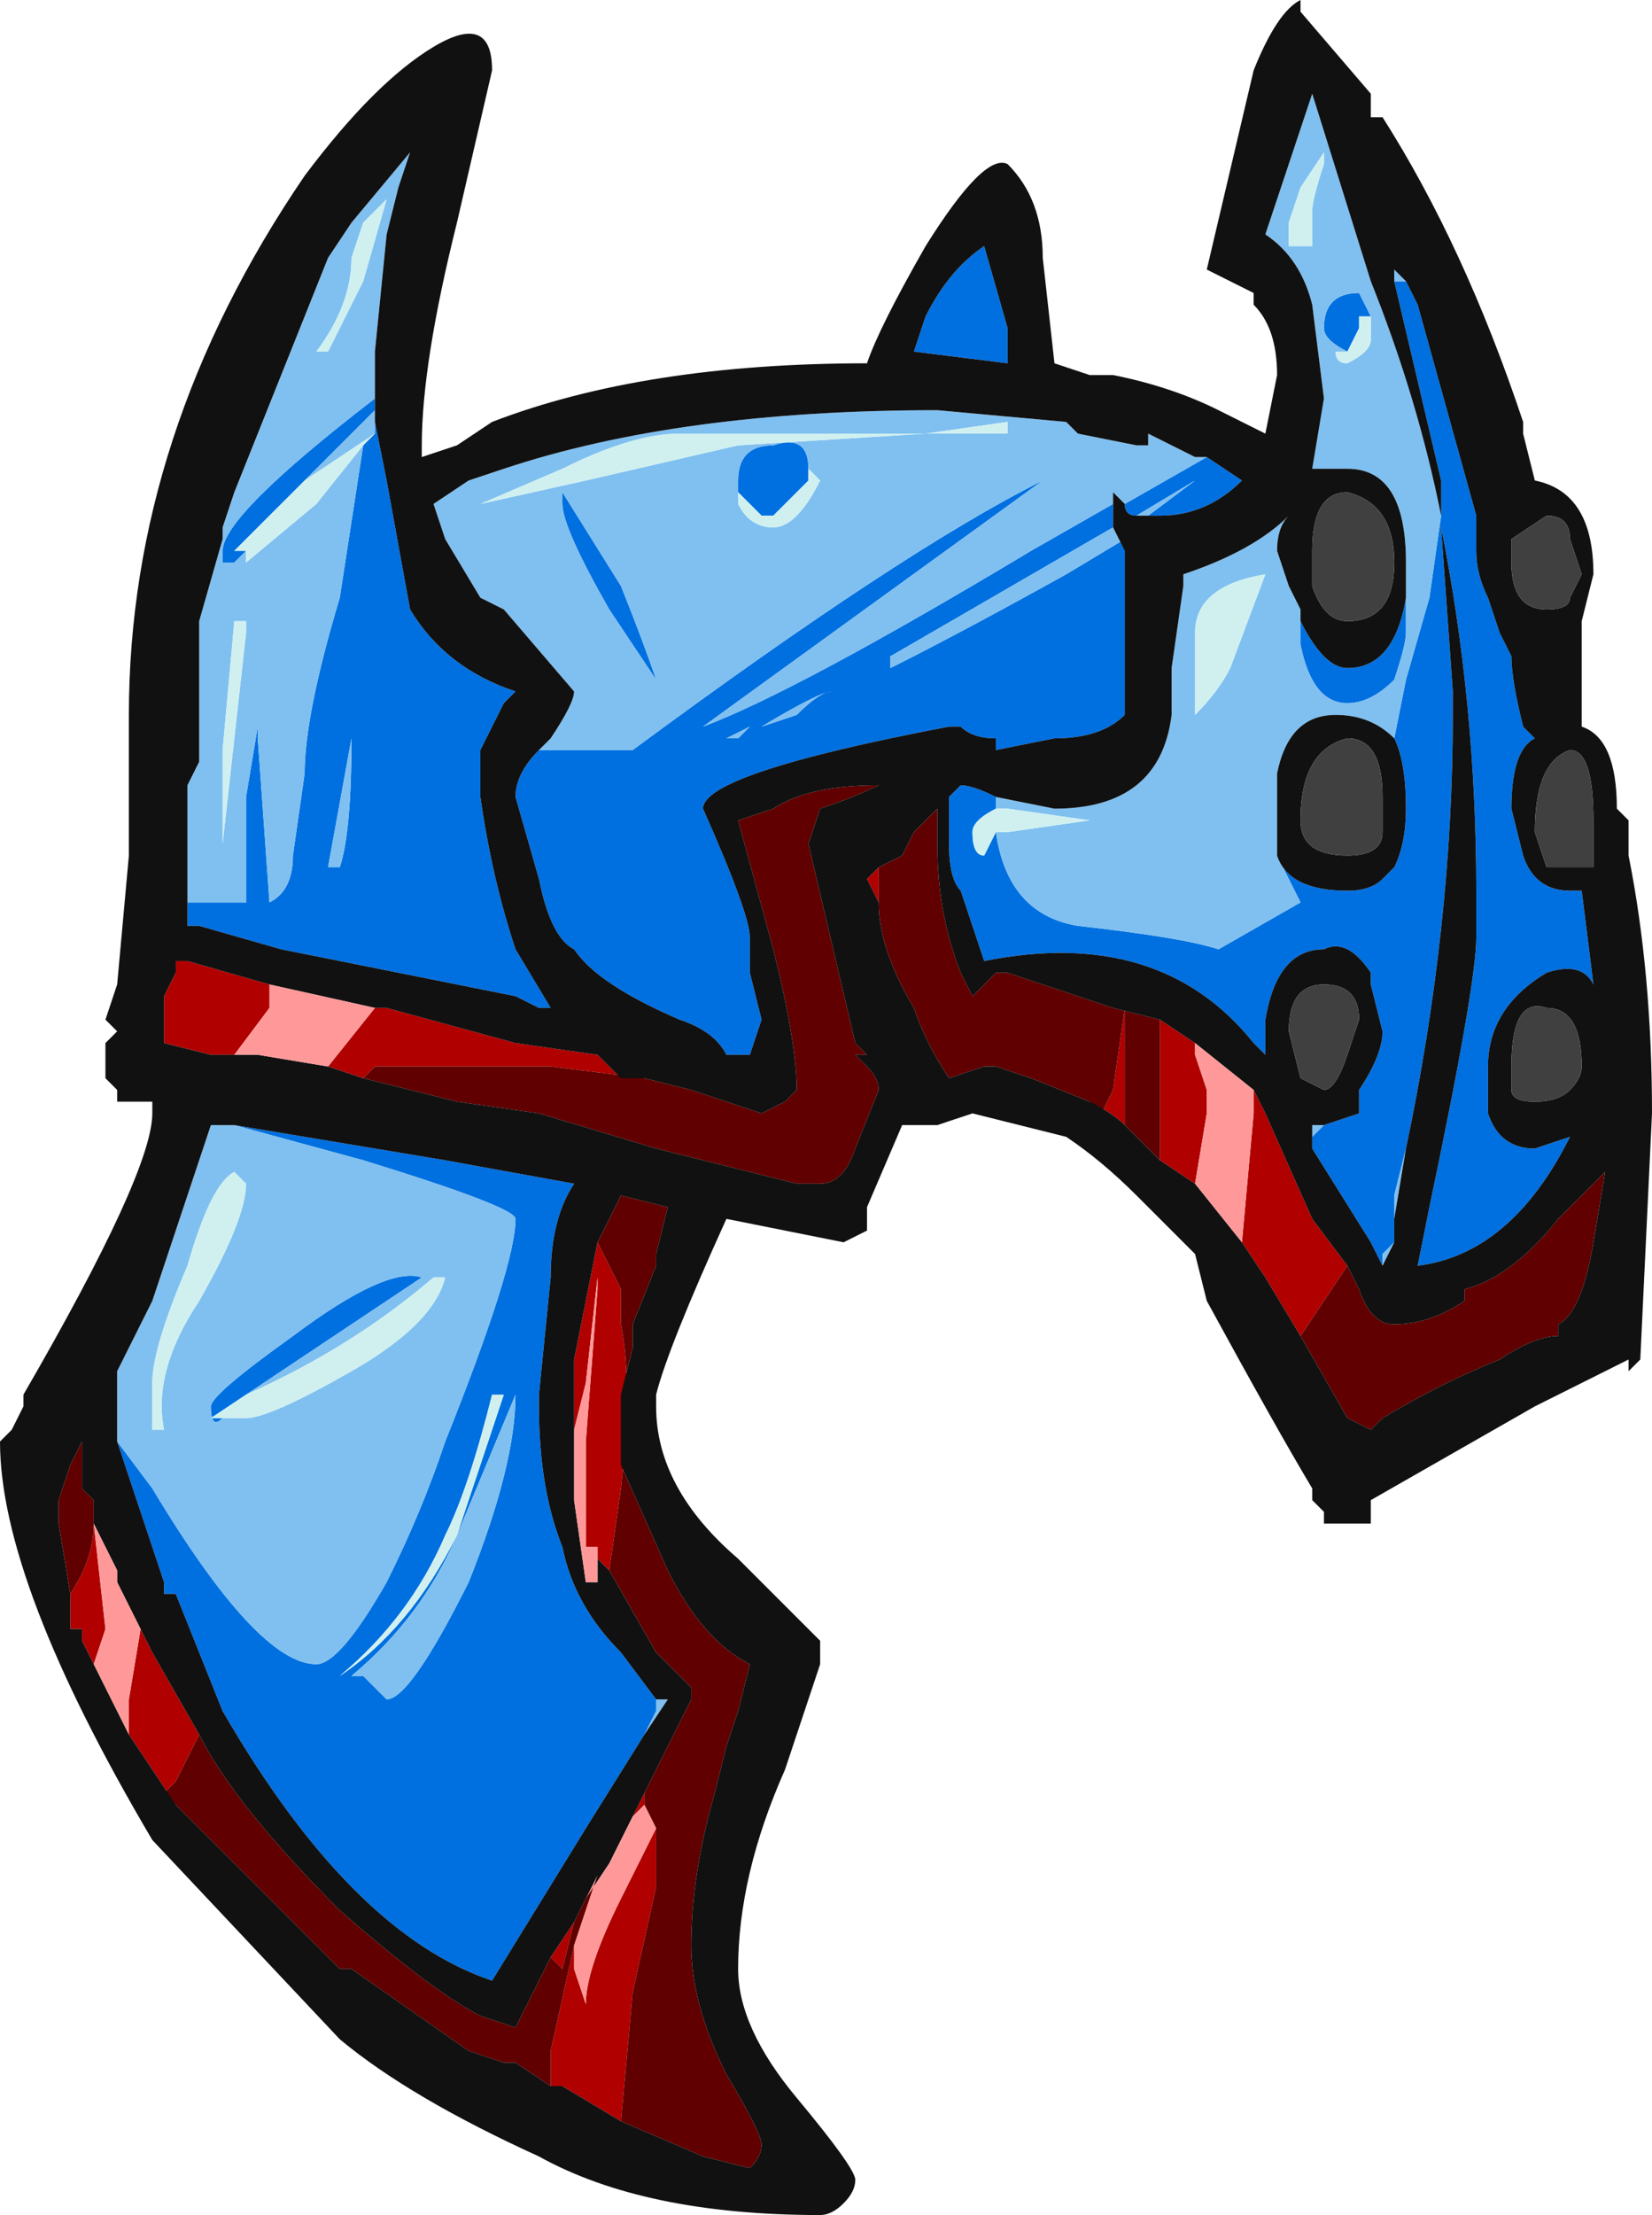 <?xml version="1.0" encoding="UTF-8" standalone="no"?>
<svg xmlns:ffdec="https://www.free-decompiler.com/flash" xmlns:xlink="http://www.w3.org/1999/xlink" ffdec:objectType="frame" height="66.15px" width="49.35px" xmlns="http://www.w3.org/2000/svg">
  <g transform="matrix(1.0, 0.0, 0.0, 1.0, 25.9, 31.5)">
    <use ffdec:characterId="2198" height="9.45" transform="matrix(7.0, 0.0, 0.0, 7.0, -25.9, -31.5)" width="7.05" xlink:href="#shape0"/>
  </g>
  <defs>
    <g id="shape0" transform="matrix(1.0, 0.0, 0.0, 1.0, 3.7, 4.5)">
      <path d="M2.15 1.2 L2.15 1.2 M-0.2 0.05 L-0.2 0.05" fill="#121212" fill-rule="evenodd" stroke="none"/>
      <path d="M0.05 -0.8 L0.05 -0.65 0.0 -0.75 0.05 -0.8 M0.95 0.2 L1.0 0.25 1.05 0.15 1.1 -0.2 1.1 0.3 Q1.05 0.25 0.95 0.2 M1.25 0.45 L1.25 -0.15 1.4 -0.05 1.4 0.0 1.45 0.15 1.45 0.25 1.4 0.55 1.25 0.45 M1.65 0.15 L1.7 0.25 1.9 0.7 2.05 0.9 1.85 1.2 1.7 0.95 1.6 0.8 1.65 0.25 1.65 0.15 M-2.7 0.0 L-2.8 0.0 -3.0 -0.05 -3.0 -0.25 -2.95 -0.35 -2.95 -0.4 -2.9 -0.4 -2.55 -0.3 -2.55 -0.2 -2.7 0.0 M-2.1 -0.2 L-2.05 -0.2 -1.5 -0.05 -1.15 0.0 -1.05 0.1 -0.95 0.1 -1.35 0.05 -2.1 0.05 -2.15 0.1 -2.3 0.05 -2.1 -0.2 M-1.25 1.3 Q-1.2 1.05 -1.15 0.8 L-1.05 1.0 -1.05 1.15 Q-1.0 1.4 -1.05 1.85 L-1.1 2.2 -1.15 2.15 -1.15 2.1 -1.2 2.1 -1.2 1.65 -1.15 1.0 -1.15 0.95 -1.2 1.4 -1.25 1.6 -1.25 1.3 M-1.05 4.55 L-1.3 4.4 -1.35 4.4 -1.35 4.25 -1.25 3.8 -1.25 3.9 -1.2 4.05 Q-1.2 3.9 -1.05 3.6 L-0.9 3.3 -0.9 3.55 -1.0 4.0 -1.05 4.55 M-2.95 3.2 L-3.15 2.9 -3.15 2.75 -3.1 2.45 -3.05 2.55 -2.85 2.9 -2.95 3.1 -3.0 3.15 -2.95 3.2 M-3.3 2.6 L-3.35 2.5 -3.35 2.45 -3.4 2.45 -3.4 2.3 Q-3.3 2.15 -3.3 2.0 L-3.25 2.45 -3.3 2.6 M-1.35 3.85 L-1.25 3.7 -1.3 3.9 -1.35 3.85 M-1.0 3.25 L-0.95 3.15 -0.95 3.2 -1.0 3.25" fill="#b00000" fill-rule="evenodd" stroke="none"/>
      <path d="M2.25 -3.35 L2.25 -3.4 2.25 -3.35 M2.25 -3.3 L2.3 -3.3 2.35 -3.2 2.6 -2.3 2.6 -2.15 Q2.6 -2.05 2.65 -1.95 L2.7 -1.8 2.75 -1.7 Q2.75 -1.6 2.8 -1.4 L2.85 -1.35 Q2.75 -1.3 2.75 -1.05 L2.8 -0.85 Q2.85 -0.7 3.0 -0.7 L3.05 -0.7 3.1 -0.3 Q3.05 -0.4 2.9 -0.35 2.65 -0.2 2.65 0.05 L2.65 0.25 Q2.7 0.4 2.85 0.4 L3.0 0.35 Q2.75 0.85 2.35 0.9 L2.4 0.65 Q2.6 -0.3 2.6 -0.5 L2.6 -0.7 Q2.6 -1.5 2.45 -2.25 L2.45 -2.45 2.25 -3.3 M2.15 -3.15 L2.1 -3.15 2.1 -3.1 2.05 -3.0 Q1.95 -3.05 1.95 -3.1 1.95 -3.25 2.1 -3.25 L2.15 -3.15 M2.3 -1.95 L2.3 -1.8 Q2.3 -1.75 2.25 -1.6 2.15 -1.5 2.05 -1.5 1.9 -1.5 1.85 -1.75 L1.85 -1.85 Q1.95 -1.65 2.05 -1.65 2.25 -1.65 2.3 -1.95 M0.55 -1.1 L0.55 -1.05 Q0.45 -1.0 0.45 -0.95 0.45 -0.85 0.5 -0.85 L0.55 -0.95 Q0.6 -0.6 0.9 -0.55 1.35 -0.5 1.5 -0.45 L1.85 -0.65 1.75 -0.85 1.75 -0.9 1.75 -0.85 Q1.8 -0.7 2.05 -0.7 2.15 -0.7 2.2 -0.75 L2.25 -0.8 Q2.3 -0.9 2.3 -1.05 2.3 -1.25 2.25 -1.35 L2.3 -1.6 2.4 -1.95 2.45 -2.3 2.45 -2.25 2.5 -1.55 2.5 -1.45 Q2.5 -0.55 2.3 0.4 L2.25 0.6 2.25 0.7 2.25 0.8 2.2 0.85 2.2 0.9 2.15 0.8 1.9 0.4 1.9 0.35 1.95 0.3 2.1 0.25 2.1 0.15 Q2.2 0.0 2.2 -0.1 L2.15 -0.3 2.15 -0.35 Q2.05 -0.5 1.95 -0.45 1.75 -0.45 1.7 -0.15 L1.7 0.0 1.65 -0.05 Q1.25 -0.55 0.5 -0.4 L0.4 -0.7 Q0.35 -0.75 0.35 -0.9 L0.35 -1.05 0.35 -1.1 0.4 -1.15 Q0.45 -1.15 0.55 -1.1 M1.9 -2.5 L1.9 -2.5 M-1.4 -1.3 L-1.0 -1.3 Q0.15 -2.15 0.75 -2.45 L-0.7 -1.4 Q-0.3 -1.55 0.7 -2.15 L1.05 -2.35 1.05 -2.25 0.1 -1.7 0.1 -1.65 Q0.4 -1.8 0.85 -2.05 L1.1 -2.2 1.1 -2.15 1.1 -1.45 Q1.0 -1.35 0.8 -1.35 L0.55 -1.3 0.55 -1.35 Q0.45 -1.35 0.4 -1.4 L0.35 -1.4 Q-0.7 -1.2 -0.7 -1.05 -0.5 -0.6 -0.5 -0.5 L-0.5 -0.35 -0.45 -0.15 -0.5 0.0 -0.6 0.0 Q-0.65 -0.1 -0.8 -0.15 -1.15 -0.3 -1.25 -0.45 -1.35 -0.5 -1.4 -0.75 L-1.5 -1.1 Q-1.5 -1.2 -1.4 -1.3 M1.1 -2.35 L1.45 -2.55 1.6 -2.45 Q1.45 -2.3 1.25 -2.3 L1.2 -2.3 1.4 -2.45 1.15 -2.3 Q1.1 -2.3 1.1 -2.35 M0.5 -3.45 L0.6 -3.1 0.6 -2.95 0.2 -3.0 0.25 -3.15 Q0.35 -3.35 0.5 -3.45 M-2.1 -2.8 L-2.1 -2.7 -2.05 -2.45 -1.95 -1.9 Q-1.8 -1.65 -1.5 -1.55 L-1.55 -1.5 -1.65 -1.3 -1.65 -1.1 Q-1.6 -0.75 -1.5 -0.45 L-1.35 -0.2 -1.4 -0.2 -1.5 -0.25 -2.5 -0.45 -2.85 -0.55 -2.9 -0.55 -2.9 -0.65 -2.65 -0.65 -2.65 -1.1 -2.6 -1.4 -2.6 -1.35 -2.55 -0.65 Q-2.45 -0.7 -2.45 -0.85 L-2.4 -1.2 Q-2.4 -1.45 -2.25 -1.95 L-2.15 -2.6 -2.1 -2.65 -2.1 -2.75 -2.4 -2.45 -2.7 -2.15 -2.65 -2.15 -2.7 -2.1 -2.75 -2.1 -2.75 -2.15 Q-2.75 -2.3 -2.1 -2.8 M-1.3 -2.35 L-1.3 -2.4 -1.05 -2.0 Q-0.95 -1.75 -0.9 -1.6 L-1.1 -1.9 Q-1.3 -2.25 -1.3 -2.35 M-0.25 -2.45 L-0.4 -2.3 -0.45 -2.3 -0.55 -2.4 -0.55 -2.35 -0.55 -2.45 Q-0.55 -2.6 -0.4 -2.6 -0.25 -2.65 -0.25 -2.5 L-0.25 -2.45 M-2.25 -0.8 Q-2.2 -0.95 -2.2 -1.35 L-2.3 -0.8 -2.25 -0.8 M-0.55 -1.35 L-0.6 -1.35 -0.5 -1.4 -0.55 -1.35 M-0.45 -1.4 L-0.3 -1.45 Q-0.2 -1.55 -0.15 -1.55 -0.2 -1.55 -0.45 -1.4 M-2.7 0.3 L-1.8 0.45 -1.25 0.55 Q-1.35 0.7 -1.35 0.95 L-1.4 1.45 -1.4 1.5 Q-1.4 1.85 -1.3 2.1 -1.25 2.35 -1.05 2.55 L-0.9 2.75 -0.9 2.8 -0.95 2.9 -1.2 3.3 -1.6 3.95 Q-2.2 3.75 -2.75 2.8 L-2.95 2.3 -3.0 2.3 -3.0 2.25 -3.2 1.65 -3.05 1.85 Q-2.6 2.6 -2.35 2.6 -2.25 2.6 -2.05 2.25 -1.9 1.95 -1.8 1.65 -1.5 0.9 -1.5 0.7 -1.5 0.65 -2.15 0.45 L-2.7 0.3 M-2.65 1.45 L-2.8 1.55 -2.75 1.55 Q-2.8 1.6 -2.8 1.5 -2.8 1.45 -2.45 1.2 -2.05 0.9 -1.9 0.95 L-2.65 1.45 M-1.55 1.45 L-1.6 1.45 Q-1.7 1.85 -1.8 2.05 -1.95 2.4 -2.25 2.65 -1.95 2.45 -1.75 2.05 L-1.55 1.45 M-1.5 1.45 L-1.75 2.05 Q-1.9 2.4 -2.2 2.65 L-2.15 2.65 -2.05 2.75 Q-1.95 2.75 -1.7 2.25 -1.5 1.75 -1.5 1.45" fill="#0070e0" fill-rule="evenodd" stroke="none"/>
      <path d="M1.65 -3.2 L1.65 -3.25 1.65 -3.2 M1.95 -3.8 L1.95 -3.85 1.85 -3.7 1.8 -3.55 1.8 -3.45 1.9 -3.45 1.9 -3.6 Q1.9 -3.65 1.95 -3.8 M2.25 -3.4 L2.25 -3.35 2.3 -3.3 2.25 -3.3 2.25 -3.4 M2.15 -3.15 L2.1 -3.25 Q1.95 -3.25 1.95 -3.1 1.95 -3.05 2.05 -3.0 L2.1 -3.1 2.05 -3.0 2.0 -3.0 Q2.0 -2.95 2.05 -2.95 2.15 -3.0 2.15 -3.05 L2.15 -3.15 M1.9 -2.5 L1.95 -2.8 1.9 -3.2 Q1.85 -3.4 1.7 -3.5 L1.9 -4.1 2.15 -3.3 Q2.35 -2.8 2.45 -2.3 L2.4 -1.95 2.3 -1.6 2.25 -1.35 Q2.15 -1.45 2.0 -1.45 1.8 -1.45 1.75 -1.2 1.75 -1.1 1.75 -1.0 L1.75 -0.9 1.75 -0.85 1.85 -0.65 1.5 -0.45 Q1.35 -0.5 0.9 -0.55 0.6 -0.6 0.55 -0.95 L0.6 -0.95 0.95 -1.0 0.6 -1.05 0.55 -1.05 0.55 -1.1 0.8 -1.05 Q1.25 -1.05 1.3 -1.45 L1.3 -1.65 1.35 -2.0 1.35 -2.05 Q1.65 -2.15 1.8 -2.3 1.75 -2.25 1.75 -2.15 L1.8 -2.0 1.85 -1.9 1.85 -1.85 1.85 -1.75 Q1.9 -1.5 2.05 -1.5 2.15 -1.5 2.25 -1.6 2.3 -1.75 2.3 -1.8 L2.3 -1.95 2.3 -2.1 Q2.3 -2.5 2.05 -2.5 L1.9 -2.5 M2.3 0.4 L2.25 0.7 2.25 0.6 2.3 0.4 M2.25 0.8 L2.2 0.9 2.2 0.85 2.25 0.8 M1.9 0.35 L1.9 0.3 1.95 0.3 1.9 0.35 M0.35 -1.05 L0.35 -1.1 0.4 -1.15 0.35 -1.1 0.35 -1.05 M-1.4 -1.3 L-1.35 -1.35 Q-1.25 -1.5 -1.25 -1.55 L-1.55 -1.9 -1.65 -1.95 -1.8 -2.2 -1.85 -2.35 -1.7 -2.45 -1.55 -2.5 Q-0.8 -2.75 0.3 -2.75 L0.85 -2.7 0.9 -2.65 1.15 -2.6 1.2 -2.6 1.2 -2.65 1.4 -2.55 1.45 -2.55 1.1 -2.35 1.05 -2.4 1.05 -2.35 0.7 -2.15 Q-0.3 -1.55 -0.7 -1.4 L0.75 -2.45 Q0.15 -2.15 -1.0 -1.3 L-1.4 -1.3 M1.2 -2.3 L1.15 -2.3 1.4 -2.45 1.2 -2.3 M0.6 -2.65 L0.6 -2.7 0.25 -2.65 -0.8 -2.65 Q-1.0 -2.65 -1.3 -2.5 L-1.65 -2.35 -1.2 -2.45 -0.55 -2.6 0.25 -2.65 0.6 -2.65 M1.1 -2.15 L1.1 -2.2 0.85 -2.05 Q0.4 -1.8 0.1 -1.65 L0.1 -1.7 1.05 -2.25 1.1 -2.15 M1.55 -1.65 L1.7 -2.05 Q1.4 -2.0 1.4 -1.8 L1.4 -1.45 Q1.5 -1.55 1.55 -1.65 M-2.9 -0.65 L-2.9 -1.15 -2.85 -1.25 -2.85 -1.85 -2.75 -2.2 -2.75 -2.25 -2.7 -2.4 -2.3 -3.4 -2.2 -3.55 -1.95 -3.85 -2.0 -3.7 -2.05 -3.5 -2.1 -3.0 -2.1 -2.8 Q-2.75 -2.3 -2.75 -2.15 L-2.75 -2.1 -2.7 -2.1 -2.65 -2.15 -2.65 -2.1 -2.35 -2.35 -2.15 -2.6 -2.25 -1.95 Q-2.4 -1.45 -2.4 -1.2 L-2.45 -0.85 Q-2.45 -0.7 -2.55 -0.65 L-2.6 -1.35 -2.6 -1.4 -2.65 -1.1 -2.65 -0.65 -2.9 -0.65 M-2.05 -3.65 Q-2.05 -3.7 -2.05 -3.65 L-2.15 -3.55 -2.2 -3.4 Q-2.2 -3.2 -2.35 -3.0 L-2.3 -3.0 -2.15 -3.3 -2.05 -3.65 M-1.3 -2.35 Q-1.3 -2.25 -1.1 -1.9 L-0.9 -1.6 Q-0.95 -1.75 -1.05 -2.0 L-1.3 -2.4 -1.3 -2.35 M-0.4 -2.3 L-0.45 -2.3 -0.4 -2.3 M-0.55 -2.35 Q-0.5 -2.25 -0.4 -2.25 -0.3 -2.25 -0.2 -2.45 L-0.25 -2.5 -0.25 -2.45 -0.25 -2.5 Q-0.25 -2.65 -0.4 -2.6 -0.55 -2.6 -0.55 -2.45 L-0.55 -2.35 M-2.4 -2.45 L-2.1 -2.75 -2.1 -2.65 -2.4 -2.45 M-2.65 -1.8 L-2.65 -1.85 -2.7 -1.85 -2.75 -1.3 -2.75 -0.9 -2.65 -1.8 M-0.45 -1.4 Q-0.2 -1.55 -0.15 -1.55 -0.2 -1.55 -0.3 -1.45 L-0.45 -1.4 M-0.55 -1.35 L-0.5 -1.4 -0.6 -1.35 -0.55 -1.35 M-2.25 -0.8 L-2.3 -0.8 -2.2 -1.35 Q-2.2 -0.95 -2.25 -0.8 M-2.7 0.3 L-2.15 0.45 Q-1.5 0.65 -1.5 0.7 -1.5 0.9 -1.8 1.65 -1.9 1.95 -2.05 2.25 -2.25 2.6 -2.35 2.6 -2.6 2.6 -3.05 1.85 L-3.2 1.65 -3.2 1.35 -3.05 1.05 Q-2.85 0.45 -2.8 0.3 L-2.7 0.3 M-0.95 2.9 L-0.9 2.8 -0.9 2.75 -0.85 2.75 -0.95 2.9 M-2.65 0.55 L-2.7 0.5 Q-2.8 0.55 -2.9 0.9 -3.05 1.25 -3.05 1.4 L-3.05 1.6 -3.0 1.6 Q-3.05 1.35 -2.85 1.05 -2.65 0.7 -2.65 0.55 M-2.75 1.55 L-2.65 1.55 Q-2.55 1.55 -2.2 1.35 -1.85 1.15 -1.8 0.95 L-1.85 0.95 Q-2.2 1.25 -2.65 1.45 L-1.9 0.95 Q-2.05 0.9 -2.45 1.2 -2.8 1.45 -2.8 1.5 -2.8 1.6 -2.75 1.55 M-2.05 1.2 L-2.05 1.2 M-1.5 1.45 Q-1.5 1.75 -1.7 2.25 -1.95 2.75 -2.05 2.75 L-2.15 2.65 -2.2 2.65 Q-1.9 2.4 -1.75 2.05 L-1.5 1.45" fill="#80c0f0" fill-rule="evenodd" stroke="none"/>
      <path d="M0.05 -0.8 L0.15 -0.85 0.2 -0.95 0.3 -1.05 0.3 -0.9 Q0.3 -0.6 0.4 -0.35 L0.45 -0.25 0.55 -0.35 0.6 -0.35 1.05 -0.2 1.25 -0.15 1.25 0.45 1.1 0.3 1.1 -0.2 1.05 0.15 1.0 0.25 0.95 0.2 0.7 0.1 0.55 0.05 0.5 0.05 0.35 0.1 Q0.25 -0.05 0.2 -0.2 0.05 -0.45 0.05 -0.65 L0.05 -0.8 M2.05 0.9 L2.1 1.0 Q2.15 1.15 2.25 1.15 2.4 1.15 2.55 1.05 L2.55 1.0 Q2.75 0.95 2.95 0.7 L3.15 0.5 3.1 0.8 Q3.05 1.1 2.95 1.15 L2.95 1.2 Q2.85 1.2 2.7 1.3 2.45 1.4 2.2 1.55 L2.15 1.6 2.05 1.55 1.85 1.2 2.05 0.9 M2.15 1.2 L2.15 1.2 M-0.95 0.1 L-0.75 0.15 -0.45 0.25 -0.35 0.2 -0.3 0.15 Q-0.3 -0.05 -0.4 -0.45 L-0.55 -1.0 -0.4 -1.05 Q-0.25 -1.15 0.05 -1.15 -0.05 -1.1 -0.2 -1.05 L-0.25 -0.9 -0.05 -0.05 0.0 0.0 -0.05 0.0 0.0 0.05 Q0.05 0.1 0.05 0.15 L-0.05 0.4 Q-0.1 0.55 -0.2 0.55 L-0.3 0.55 -0.9 0.4 -1.4 0.25 -1.75 0.2 -2.15 0.1 -2.1 0.05 -1.35 0.05 -0.95 0.1 M-2.6 0.0 L-2.65 0.0 -2.6 0.0 M-0.2 0.05 L-0.2 0.05 M-1.15 0.8 L-1.05 0.6 -0.85 0.65 -0.9 0.85 -0.9 0.9 -1.0 1.15 -1.0 1.25 -1.05 1.45 -1.05 1.75 -0.85 2.2 Q-0.7 2.5 -0.5 2.6 L-0.55 2.8 -0.6 2.95 -0.65 3.15 Q-0.75 3.5 -0.75 3.8 -0.75 4.05 -0.6 4.35 -0.45 4.6 -0.45 4.65 -0.45 4.7 -0.5 4.75 L-0.7 4.7 -1.05 4.55 -1.0 4.0 -0.9 3.55 -0.9 3.3 -0.95 3.2 -0.95 3.15 -0.75 2.75 -0.75 2.7 -0.9 2.55 -1.1 2.2 -1.05 1.85 Q-1.0 1.4 -1.05 1.15 L-1.05 1.0 -1.15 0.8 M-1.35 4.4 L-1.5 4.3 -1.55 4.3 -1.7 4.25 -2.2 3.9 -2.25 3.9 -2.95 3.2 -3.0 3.15 -2.95 3.1 -2.85 2.9 Q-2.7 3.2 -2.25 3.65 -1.85 4.0 -1.65 4.1 L-1.5 4.15 -1.35 3.85 -1.3 3.9 -1.25 3.7 -1.2 3.6 -1.15 3.5 -1.25 3.8 -1.35 4.25 -1.35 4.4 M-3.4 2.3 L-3.45 2.0 -3.45 1.9 -3.4 1.75 -3.35 1.65 -3.35 1.85 -3.3 1.9 -3.3 1.95 -3.3 2.0 Q-3.3 2.15 -3.4 2.3" fill="#600000" fill-rule="evenodd" stroke="none"/>
      <path d="M1.65 -3.25 Q1.55 -3.3 1.45 -3.35 L1.65 -4.2 Q1.75 -4.45 1.85 -4.5 L1.85 -4.45 2.15 -4.1 2.15 -4.0 2.2 -4.0 Q2.55 -3.45 2.8 -2.7 L2.8 -2.65 2.85 -2.45 Q3.1 -2.4 3.1 -2.05 L3.05 -1.85 3.05 -1.4 Q3.2 -1.35 3.2 -1.05 L3.25 -1.0 3.25 -0.85 Q3.35 -0.35 3.35 0.25 L3.3 1.3 3.25 1.35 3.25 1.3 2.85 1.5 2.15 1.9 2.15 2.0 1.95 2.0 1.95 1.95 1.9 1.9 1.9 1.85 Q1.75 1.6 1.45 1.05 L1.4 0.85 1.15 0.6 Q1.0 0.45 0.85 0.35 L0.45 0.25 0.3 0.3 0.15 0.3 0.0 0.65 0.0 0.75 -0.1 0.8 -0.6 0.7 Q-0.85 1.25 -0.9 1.45 L-0.9 1.5 Q-0.9 1.85 -0.55 2.15 L-0.2 2.5 -0.2 2.6 -0.35 3.05 Q-0.55 3.5 -0.55 3.9 -0.55 4.15 -0.3 4.45 -0.05 4.75 -0.05 4.8 -0.05 4.85 -0.1 4.9 -0.15 4.95 -0.2 4.95 -0.95 4.95 -1.4 4.7 -1.95 4.45 -2.25 4.2 L-3.05 3.35 Q-3.7 2.25 -3.7 1.65 L-3.65 1.6 -3.6 1.5 -3.6 1.45 Q-3.05 0.5 -3.05 0.25 L-3.05 0.2 -3.2 0.2 -3.2 0.15 -3.25 0.1 -3.25 -0.05 -3.2 -0.1 -3.25 -0.15 -3.2 -0.3 -3.15 -0.85 -3.15 -1.45 Q-3.15 -2.65 -2.4 -3.75 -2.1 -4.15 -1.85 -4.3 -1.6 -4.45 -1.6 -4.2 L-1.75 -3.55 Q-1.9 -2.95 -1.9 -2.6 L-1.9 -2.55 -1.75 -2.6 -1.6 -2.7 Q-0.95 -2.95 0.0 -2.95 0.05 -3.1 0.25 -3.45 0.5 -3.85 0.6 -3.8 0.75 -3.65 0.75 -3.4 L0.8 -2.95 0.95 -2.9 1.05 -2.9 Q1.3 -2.85 1.5 -2.75 L1.7 -2.65 1.75 -2.9 Q1.75 -3.1 1.65 -3.2 L1.65 -3.25 M2.25 -3.35 L2.25 -3.4 2.25 -3.3 2.45 -2.45 2.45 -2.25 Q2.6 -1.5 2.6 -0.7 L2.6 -0.5 Q2.6 -0.3 2.4 0.65 L2.35 0.9 Q2.75 0.85 3.0 0.35 L2.85 0.4 Q2.7 0.4 2.65 0.25 L2.65 0.05 Q2.65 -0.2 2.9 -0.35 3.05 -0.4 3.1 -0.3 L3.05 -0.7 3.0 -0.7 Q2.85 -0.7 2.8 -0.85 L2.75 -1.05 Q2.75 -1.3 2.85 -1.35 L2.8 -1.4 Q2.75 -1.6 2.75 -1.7 L2.7 -1.8 2.65 -1.95 Q2.6 -2.05 2.6 -2.15 L2.6 -2.3 2.35 -3.2 2.3 -3.3 2.25 -3.35 M2.45 -2.3 Q2.35 -2.8 2.15 -3.3 L1.9 -4.1 1.7 -3.5 Q1.85 -3.4 1.9 -3.2 L1.95 -2.8 1.9 -2.5 2.05 -2.5 Q2.3 -2.5 2.3 -2.1 L2.3 -1.95 Q2.25 -1.65 2.05 -1.65 1.95 -1.65 1.85 -1.85 L1.85 -1.9 1.8 -2.0 1.75 -2.15 Q1.75 -2.25 1.8 -2.3 1.65 -2.15 1.35 -2.05 L1.35 -2.0 1.3 -1.65 1.3 -1.45 Q1.25 -1.05 0.8 -1.05 L0.55 -1.1 Q0.45 -1.15 0.4 -1.15 L0.35 -1.1 0.35 -1.05 0.35 -0.9 Q0.35 -0.75 0.4 -0.7 L0.5 -0.4 Q1.25 -0.55 1.65 -0.05 L1.7 0.0 1.7 -0.15 Q1.75 -0.45 1.95 -0.45 2.05 -0.5 2.15 -0.35 L2.15 -0.3 2.2 -0.1 Q2.2 0.0 2.1 0.15 L2.1 0.25 1.95 0.3 1.9 0.3 1.9 0.35 1.9 0.4 2.15 0.8 2.2 0.9 2.25 0.8 2.25 0.7 2.3 0.4 Q2.5 -0.55 2.5 -1.45 L2.5 -1.55 2.45 -2.25 2.45 -2.3 M1.75 -0.9 L1.75 -1.0 Q1.75 -1.1 1.75 -1.2 1.8 -1.45 2.0 -1.45 2.15 -1.45 2.25 -1.35 2.3 -1.25 2.3 -1.05 2.3 -0.9 2.25 -0.8 L2.2 -0.75 Q2.15 -0.7 2.05 -0.7 1.8 -0.7 1.75 -0.85 L1.75 -0.9 M1.9 -2.5 L1.9 -2.5 M2.75 -2.2 L2.75 -2.1 Q2.75 -1.9 2.9 -1.9 3.0 -1.9 3.0 -1.95 L3.05 -2.05 3.0 -2.2 Q3.0 -2.3 2.9 -2.3 L2.75 -2.2 M1.9 -2.0 Q1.95 -1.85 2.05 -1.85 2.25 -1.85 2.25 -2.1 2.25 -2.35 2.05 -2.4 1.9 -2.4 1.9 -2.15 L1.9 -2.0 M1.45 -2.55 L1.4 -2.55 1.2 -2.65 1.2 -2.6 1.15 -2.6 0.9 -2.65 0.85 -2.7 0.3 -2.75 Q-0.8 -2.75 -1.55 -2.5 L-1.7 -2.45 -1.85 -2.35 -1.8 -2.2 -1.65 -1.95 -1.55 -1.9 -1.25 -1.55 Q-1.25 -1.5 -1.35 -1.35 L-1.4 -1.3 Q-1.5 -1.2 -1.5 -1.1 L-1.4 -0.75 Q-1.35 -0.5 -1.25 -0.45 -1.15 -0.3 -0.8 -0.15 -0.65 -0.1 -0.6 0.0 L-0.5 0.0 -0.45 -0.15 -0.5 -0.35 -0.5 -0.5 Q-0.5 -0.6 -0.7 -1.05 -0.7 -1.2 0.35 -1.4 L0.4 -1.4 Q0.45 -1.35 0.55 -1.35 L0.55 -1.3 0.8 -1.35 Q1.0 -1.35 1.1 -1.45 L1.1 -2.15 1.05 -2.25 1.05 -2.35 1.05 -2.4 1.1 -2.35 Q1.1 -2.3 1.15 -2.3 L1.2 -2.3 1.25 -2.3 Q1.45 -2.3 1.6 -2.45 L1.45 -2.55 M0.5 -3.45 Q0.35 -3.35 0.25 -3.15 L0.2 -3.0 0.6 -2.95 0.6 -3.1 0.5 -3.45 M1.25 -0.15 L1.05 -0.2 0.6 -0.35 0.55 -0.35 0.45 -0.25 0.4 -0.35 Q0.3 -0.6 0.3 -0.9 L0.3 -1.05 0.2 -0.95 0.15 -0.85 0.05 -0.8 0.0 -0.75 0.05 -0.65 Q0.05 -0.45 0.2 -0.2 0.25 -0.05 0.35 0.1 L0.5 0.05 0.55 0.05 0.7 0.1 0.95 0.2 Q1.05 0.25 1.1 0.3 L1.25 0.45 1.4 0.55 1.6 0.8 1.7 0.95 1.85 1.2 2.05 1.55 2.15 1.6 2.2 1.55 Q2.45 1.4 2.7 1.3 2.85 1.2 2.95 1.2 L2.95 1.15 Q3.05 1.1 3.1 0.8 L3.15 0.5 2.95 0.7 Q2.75 0.95 2.55 1.0 L2.55 1.05 Q2.4 1.15 2.25 1.15 2.15 1.15 2.1 1.0 L2.05 0.9 1.9 0.7 1.7 0.25 1.65 0.15 1.4 -0.05 1.25 -0.15 M2.85 -0.95 L2.9 -0.8 3.1 -0.8 3.1 -1.0 Q3.1 -1.3 3.0 -1.3 2.85 -1.25 2.85 -0.95 M2.1 -0.15 Q2.1 -0.3 1.95 -0.3 1.8 -0.3 1.8 -0.1 L1.85 0.1 1.95 0.15 Q2.0 0.15 2.05 0.0 L2.1 -0.15 M2.2 -0.95 L2.2 -1.1 Q2.2 -1.35 2.05 -1.35 1.85 -1.3 1.85 -1.0 1.85 -0.85 2.05 -0.85 2.2 -0.85 2.2 -0.95 M3.0 0.15 Q3.05 0.1 3.05 0.05 3.05 -0.2 2.9 -0.2 2.75 -0.25 2.75 0.05 L2.75 0.15 Q2.75 0.2 2.85 0.2 2.95 0.2 3.0 0.15 M3.2 1.15 L3.2 1.15 M-2.1 -2.8 L-2.1 -3.0 -2.05 -3.5 -2.0 -3.7 -1.95 -3.85 -2.2 -3.55 -2.3 -3.4 -2.7 -2.4 -2.75 -2.25 -2.75 -2.2 -2.85 -1.85 -2.85 -1.25 -2.9 -1.15 -2.9 -0.65 -2.9 -0.55 -2.85 -0.55 -2.5 -0.45 -1.5 -0.25 -1.4 -0.2 -1.35 -0.2 -1.5 -0.45 Q-1.6 -0.75 -1.65 -1.1 L-1.65 -1.3 -1.55 -1.5 -1.5 -1.55 Q-1.8 -1.65 -1.95 -1.9 L-2.05 -2.45 -2.1 -2.7 -2.1 -2.8 M-2.55 -0.3 L-2.9 -0.4 -2.95 -0.4 -2.95 -0.35 -3.0 -0.25 -3.0 -0.05 -2.8 0.0 -2.7 0.0 -2.65 0.0 -2.6 0.0 -2.3 0.05 -2.15 0.1 -1.75 0.2 -1.4 0.25 -0.9 0.4 -0.3 0.55 -0.2 0.55 Q-0.1 0.55 -0.05 0.4 L0.05 0.15 Q0.05 0.1 0.0 0.05 L-0.05 0.0 0.0 0.0 -0.05 -0.05 -0.25 -0.9 -0.2 -1.05 Q-0.05 -1.1 0.05 -1.15 -0.25 -1.15 -0.4 -1.05 L-0.55 -1.0 -0.4 -0.45 Q-0.3 -0.05 -0.3 0.15 L-0.35 0.2 -0.45 0.25 -0.75 0.15 -0.95 0.1 -1.05 0.1 -1.15 0.0 -1.5 -0.05 -2.05 -0.2 -2.1 -0.2 -2.55 -0.3 M-1.15 0.8 Q-1.2 1.05 -1.25 1.3 L-1.25 1.9 -1.2 2.25 -1.15 2.25 -1.15 2.15 -1.1 2.2 -0.9 2.55 -0.75 2.7 -0.75 2.75 -0.95 3.15 -1.0 3.25 -1.1 3.45 -1.2 3.6 -1.25 3.7 -1.35 3.85 -1.5 4.15 -1.65 4.1 Q-1.85 4.0 -2.25 3.65 -2.7 3.2 -2.85 2.9 L-3.05 2.55 -3.1 2.45 -3.2 2.25 -3.2 2.2 -3.3 2.0 -3.3 1.95 -3.3 1.9 -3.35 1.85 -3.35 1.65 -3.4 1.75 -3.45 1.9 -3.45 2.0 -3.4 2.3 -3.4 2.45 -3.35 2.45 -3.35 2.5 -3.3 2.6 -3.15 2.9 -2.95 3.2 -2.25 3.9 -2.2 3.9 -1.7 4.25 -1.55 4.3 -1.5 4.3 -1.35 4.4 -1.3 4.4 -1.05 4.55 -0.7 4.7 -0.5 4.75 Q-0.45 4.7 -0.45 4.65 -0.45 4.6 -0.6 4.35 -0.75 4.05 -0.75 3.8 -0.75 3.5 -0.65 3.15 L-0.6 2.95 -0.55 2.8 -0.5 2.6 Q-0.7 2.5 -0.85 2.2 L-1.05 1.75 -1.05 1.45 -1.0 1.25 -1.0 1.15 -0.9 0.9 -0.9 0.85 -0.85 0.65 -1.05 0.6 -1.15 0.8 M-0.9 2.75 L-1.05 2.55 Q-1.25 2.35 -1.3 2.1 -1.4 1.85 -1.4 1.5 L-1.4 1.45 -1.35 0.95 Q-1.35 0.7 -1.25 0.55 L-1.8 0.45 -2.7 0.3 -2.8 0.3 Q-2.85 0.45 -3.05 1.05 L-3.2 1.35 -3.2 1.65 -3.0 2.25 -3.0 2.3 -2.95 2.3 -2.75 2.8 Q-2.2 3.75 -1.6 3.95 L-1.2 3.3 -0.95 2.9 -0.85 2.75 -0.9 2.75" fill="#111111" fill-rule="evenodd" stroke="none"/>
      <path d="M1.9 -2.0 L1.9 -2.15 Q1.9 -2.4 2.05 -2.4 2.25 -2.35 2.25 -2.1 2.25 -1.85 2.05 -1.85 1.95 -1.85 1.9 -2.0 M2.75 -2.2 L2.9 -2.3 Q3.0 -2.3 3.0 -2.2 L3.05 -2.05 3.0 -1.95 Q3.0 -1.9 2.9 -1.9 2.75 -1.9 2.75 -2.1 L2.75 -2.2 M2.2 -0.95 Q2.2 -0.85 2.05 -0.85 1.85 -0.85 1.85 -1.0 1.85 -1.3 2.05 -1.35 2.2 -1.35 2.2 -1.1 L2.2 -0.95 M2.1 -0.15 L2.05 0.0 Q2.0 0.15 1.95 0.15 L1.85 0.1 1.8 -0.1 Q1.8 -0.3 1.95 -0.3 2.1 -0.3 2.1 -0.15 M2.85 -0.95 Q2.85 -1.25 3.0 -1.3 3.1 -1.3 3.1 -1.0 L3.1 -0.8 2.9 -0.8 2.85 -0.95 M3.0 0.15 Q2.95 0.2 2.85 0.2 2.75 0.2 2.75 0.15 L2.75 0.05 Q2.75 -0.25 2.9 -0.2 3.05 -0.2 3.05 0.05 3.05 0.1 3.0 0.15" fill="#404040" fill-rule="evenodd" stroke="none"/>
      <path d="M1.4 -0.05 L1.65 0.15 1.65 0.25 1.6 0.8 1.4 0.55 1.45 0.25 1.45 0.15 1.4 0.0 1.4 -0.05 M-2.7 0.0 L-2.55 -0.2 -2.55 -0.3 -2.1 -0.2 -2.3 0.05 -2.6 0.0 -2.65 0.0 -2.7 0.0 M-3.15 2.9 L-3.3 2.6 -3.25 2.45 -3.3 2.0 -3.2 2.2 -3.2 2.25 -3.1 2.45 -3.15 2.75 -3.15 2.9 M-3.3 1.95 L-3.3 2.0 -3.3 1.95 M-1.2 3.6 L-1.1 3.45 -1.0 3.25 -0.95 3.2 -0.9 3.3 -1.05 3.6 Q-1.2 3.9 -1.2 4.05 L-1.25 3.9 -1.25 3.8 -1.15 3.5 -1.2 3.6 M-1.15 2.15 L-1.15 2.25 -1.2 2.25 -1.25 1.9 -1.25 1.3 -1.25 1.6 -1.2 1.4 -1.15 0.95 -1.15 1.0 -1.2 1.65 -1.2 2.1 -1.15 2.1 -1.15 2.15" fill="#ff9999" fill-rule="evenodd" stroke="none"/>
      <path d="M1.95 -3.8 Q1.9 -3.65 1.9 -3.6 L1.9 -3.45 1.8 -3.45 1.8 -3.55 1.85 -3.7 1.95 -3.85 1.95 -3.8 M2.1 -3.1 L2.1 -3.15 2.15 -3.15 2.15 -3.05 Q2.15 -3.0 2.05 -2.95 2.0 -2.95 2.0 -3.0 L2.05 -3.0 2.1 -3.1 M0.55 -1.05 L0.6 -1.05 0.95 -1.0 0.6 -0.95 0.55 -0.95 0.5 -0.85 Q0.45 -0.85 0.45 -0.95 0.45 -1.0 0.55 -1.05 M0.6 -2.65 L0.25 -2.65 -0.55 -2.6 -1.2 -2.45 -1.65 -2.35 -1.3 -2.5 Q-1.0 -2.65 -0.8 -2.65 L0.25 -2.65 0.6 -2.7 0.6 -2.65 M1.55 -1.65 Q1.5 -1.55 1.4 -1.45 L1.4 -1.8 Q1.4 -2.0 1.7 -2.05 L1.55 -1.65 M-2.15 -2.6 L-2.35 -2.35 -2.65 -2.1 -2.65 -2.15 -2.7 -2.15 -2.4 -2.45 -2.1 -2.65 -2.15 -2.6 M-2.05 -3.65 L-2.15 -3.3 -2.3 -3.0 -2.35 -3.0 Q-2.2 -3.2 -2.2 -3.4 L-2.15 -3.55 -2.05 -3.65 Q-2.05 -3.7 -2.05 -3.65 M-0.4 -2.3 L-0.25 -2.45 -0.25 -2.5 -0.2 -2.45 Q-0.3 -2.25 -0.4 -2.25 -0.5 -2.25 -0.55 -2.35 L-0.55 -2.4 -0.45 -2.3 -0.4 -2.3 M-2.65 -1.8 L-2.75 -0.9 -2.75 -1.3 -2.7 -1.85 -2.65 -1.85 -2.65 -1.8 M-2.65 0.55 Q-2.65 0.7 -2.85 1.05 -3.05 1.35 -3.0 1.6 L-3.05 1.6 -3.05 1.4 Q-3.05 1.25 -2.9 0.9 -2.8 0.55 -2.7 0.5 L-2.65 0.55 M-2.75 1.55 L-2.8 1.55 -2.65 1.45 Q-2.2 1.25 -1.85 0.95 L-1.8 0.95 Q-1.85 1.15 -2.2 1.35 -2.55 1.55 -2.65 1.55 L-2.75 1.55 M-1.55 1.45 L-1.75 2.05 Q-1.95 2.45 -2.25 2.65 -1.95 2.4 -1.8 2.05 -1.7 1.85 -1.6 1.45 L-1.55 1.45 M-2.05 1.2 L-2.05 1.2" fill="#d0f0f0" fill-rule="evenodd" stroke="none"/>
    </g>
  </defs>
</svg>
